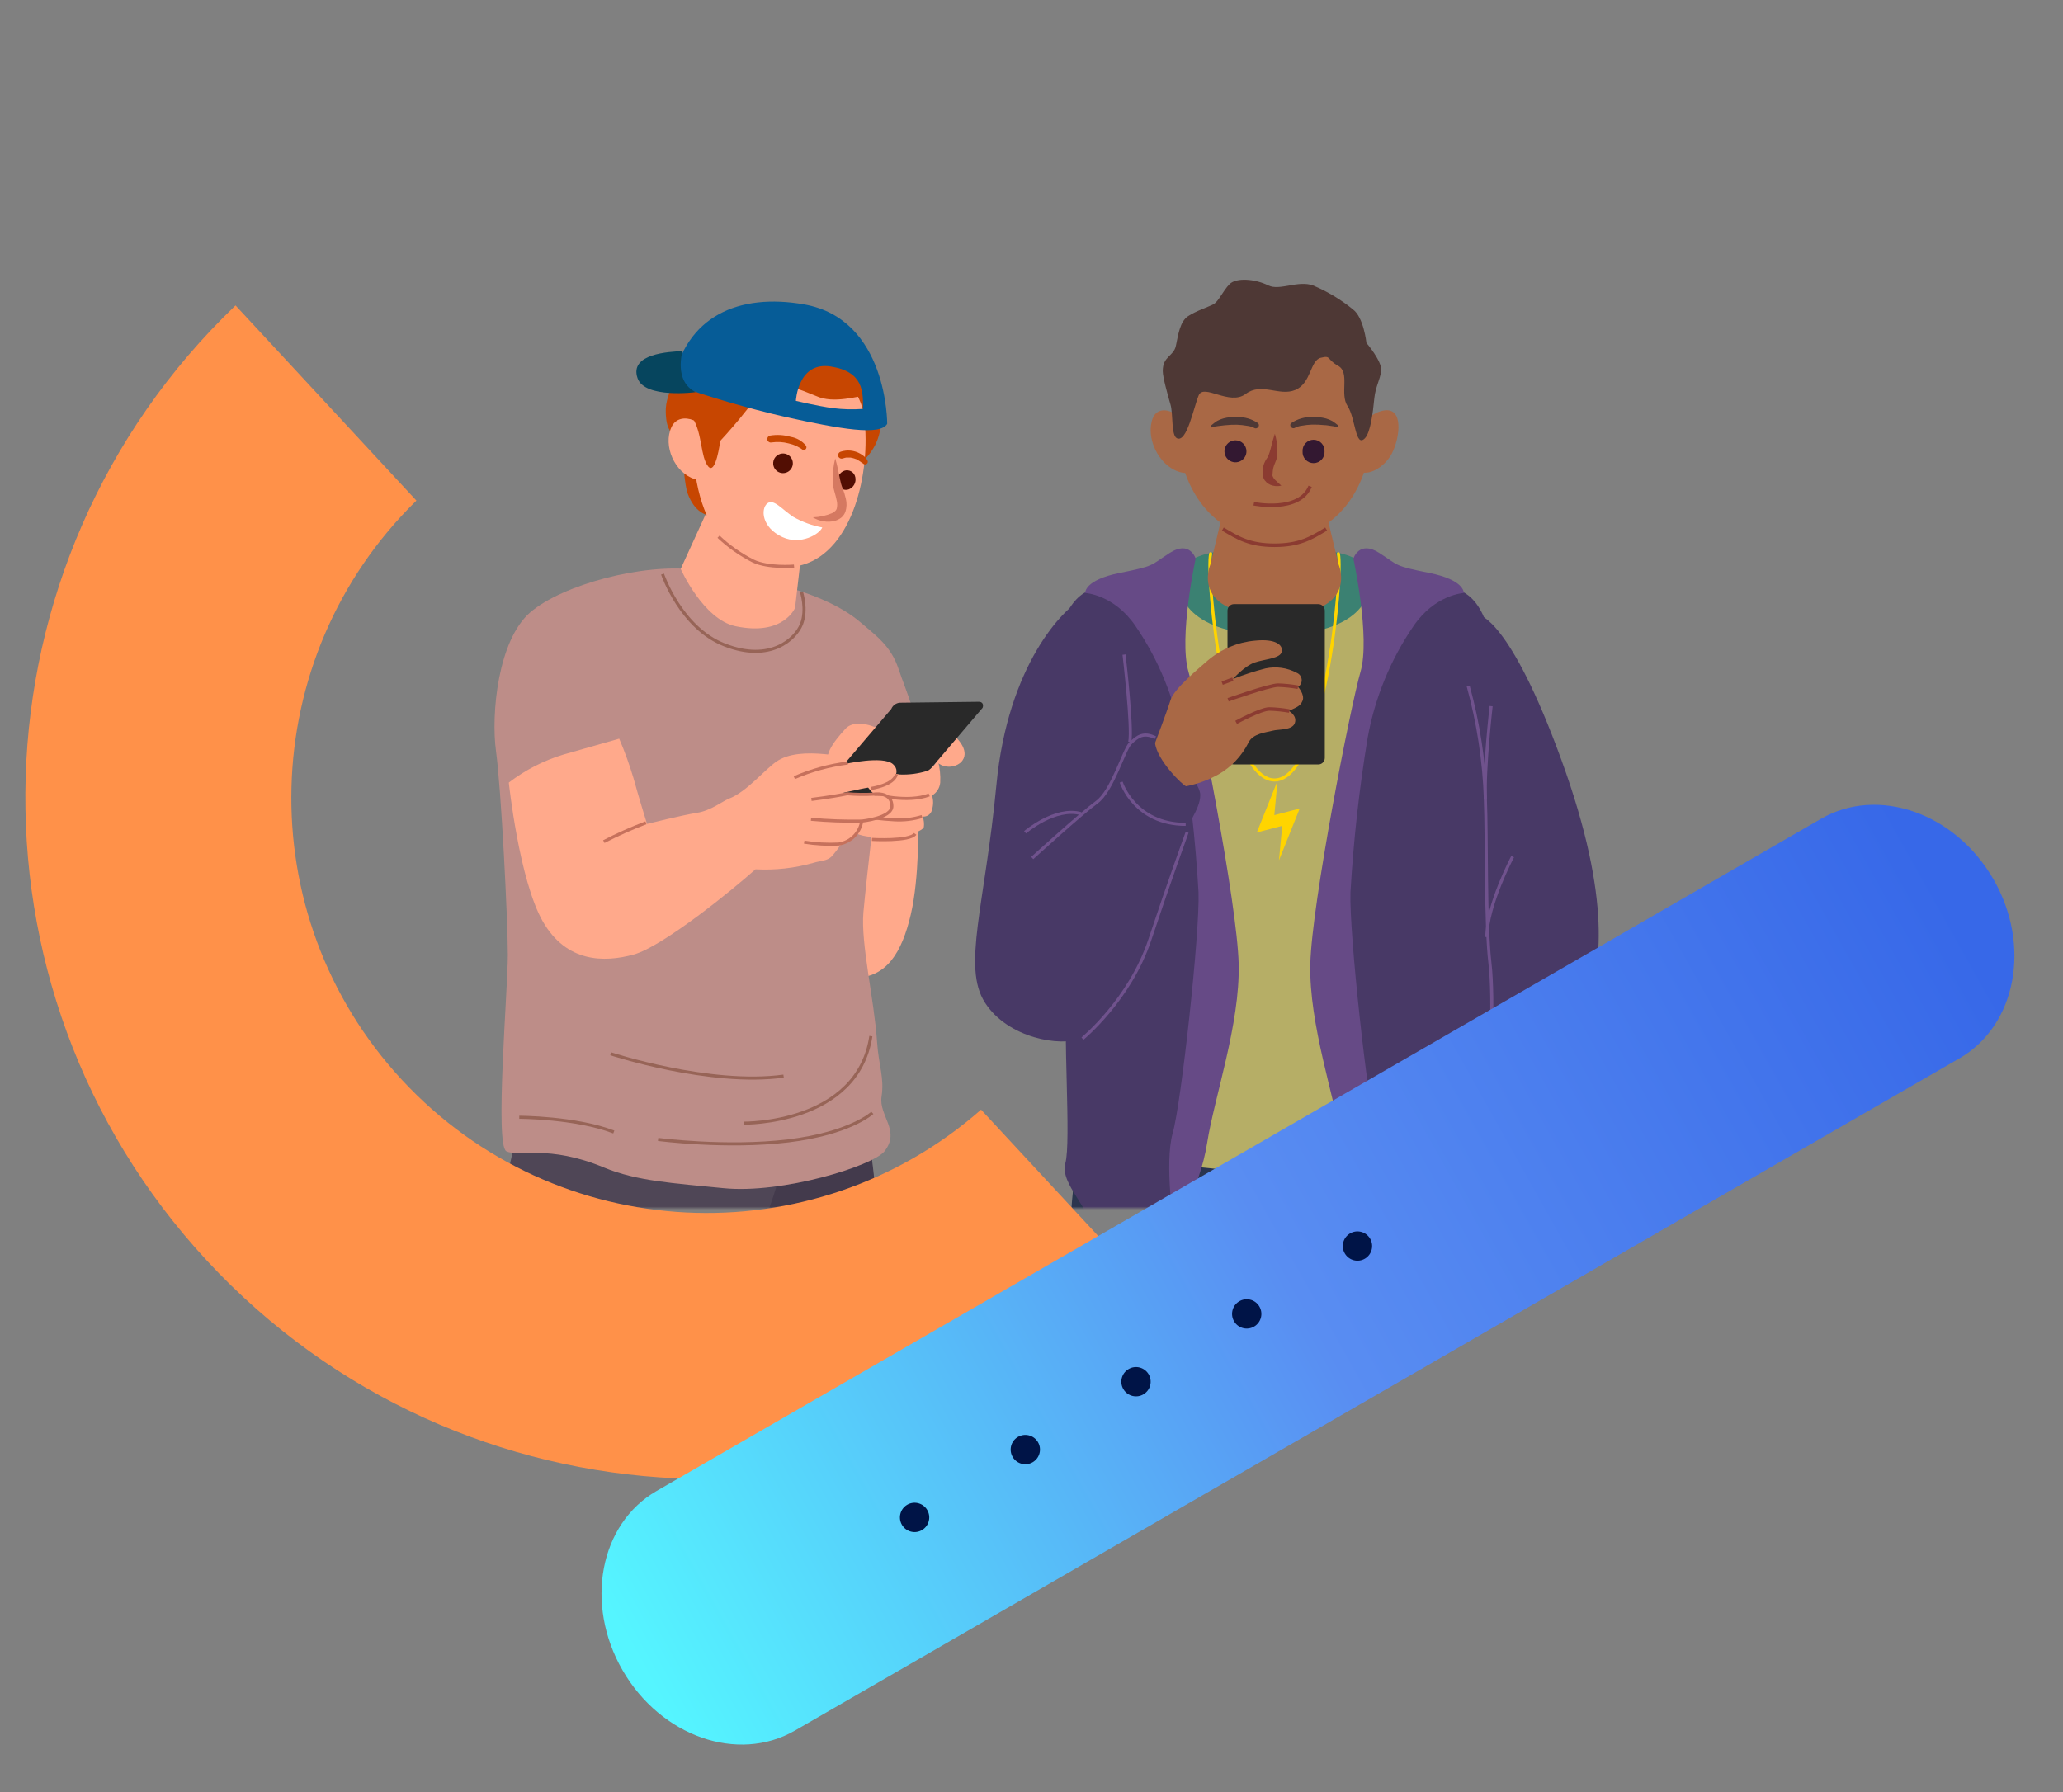 <svg width="671" height="583" viewBox="0 0 671 583" fill="none" xmlns="http://www.w3.org/2000/svg">
<rect x="0" y="0" width="671" height="583" fill="#808080" stroke="none"/>
<mask id="mask0_3_566" style="mask-type:alpha" maskUnits="userSpaceOnUse" x="9" y="0" width="580" height="393">
<path d="M205.5 1.5H425C514.746 1.5 587.5 74.254 587.5 164V347C587.5 371.577 567.577 391.5 543 391.5H205.5C97.805 391.5 10.5 304.196 10.5 196.5C10.5 88.805 97.805 1.5 205.5 1.5Z" fill="#D9D9D9" stroke="white" stroke-width="3"/>
</mask>
<g mask="url(#mask0_3_566)">
<path d="M489.668 380.746C494.424 402.634 483.604 409.945 484.069 431.789C484.505 452.82 478.775 474.752 476.594 496.059C475.677 504.91 476.376 520.767 474.965 529.677C472.696 544.211 468.071 551.725 465.846 566.084C463.33 582.668 458.967 599.222 455.258 615.602C455.258 615.602 452.059 619.846 442.169 620.645C434.898 621.227 423.539 616.518 423.539 616.518C422.419 594.528 422.085 572.218 422.085 550.533C422.085 539.792 423.728 528.107 424.993 517.105C425.831 510.505 426.249 503.86 426.244 497.207C425.735 472.354 415.991 441.673 412.297 414.261C410.292 398.951 409.742 383.486 410.654 368.072C429.88 366.953 468.667 371.037 489.668 380.746Z" fill="#2A354F"/>
<path d="M351.84 369.584C351.84 369.584 345.47 394.713 349.033 428.316C350.182 439.057 351.083 448.882 351.942 457.791C352.8 466.701 354.109 470.872 354.705 477.965C355.403 486.162 355.257 496.728 355.999 502.585C356.886 509.62 356.465 521.712 360.173 533.703C365.205 549.981 363.358 559.355 364.085 569.529C365.54 589.877 369.117 621.765 369.117 621.765C369.117 621.765 372.302 626.023 383.152 626.285C391.034 626.459 400.793 622.477 400.793 622.477C400.793 622.477 407.439 570.314 408.443 555.242C408.966 547.379 409.243 533.848 409.403 522.715C409.534 512.541 409.563 504.3 409.563 504.3C409.563 504.3 415.947 431.877 415.976 412.169C416.006 392.461 413.3 365.849 413.3 365.849L351.84 369.584Z" fill="#2A354F"/>
<path d="M406.77 370.339C406.77 370.339 405.156 386.588 405.156 392.504C405.156 398.419 406.261 404.335 408.457 406.297C410.654 408.259 417.184 409.756 417.184 409.756" stroke="#455977" stroke-miterlimit="10"/>
<path d="M413.882 369.845C413.882 369.845 412.341 421.659 415.846 435.452" stroke="#455977" stroke-miterlimit="10"/>
<path d="M349.266 374.22C349.266 374.22 374.993 378.377 395.921 380.281C411.308 381.734 425.43 379.118 443.493 374.685C460.145 370.601 479.4 371.43 479.4 371.43C478.964 364.846 477.946 349.425 477.946 343.815C478.412 284.225 488.708 221.292 480.986 200.044C478.077 192.079 441.937 180.699 414.493 180.699C387.049 180.699 350.909 192.079 348.015 200.044C340.292 221.292 350.589 284.225 351.04 343.815C351.127 349.425 349.702 367.651 349.266 374.22Z" fill="#B6AE66"/>
<path d="M444.816 186.164C442.315 177.589 421.736 178.49 414.537 179.086C407.338 178.49 386.759 177.632 384.257 186.164C381.348 195.974 389.682 206.599 414.537 206.599C439.391 206.599 447.681 195.974 444.816 186.164Z" fill="#3B8172"/>
<path d="M435.319 180.132C436.904 187.69 430.564 253.747 414.537 253.747C398.51 253.747 392.183 187.69 393.769 180.132" stroke="#FFD400" stroke-linecap="round" stroke-linejoin="round"/>
<path d="M414.478 265.185L415.54 253.965L408.792 270.81L417.053 268.659L415.991 279.879L422.739 263.02L414.478 265.185Z" fill="#FFD400"/>
<path d="M435.363 183.548L430.098 161.601C425.034 163.1 419.811 163.998 414.537 164.275C409.263 163.996 404.04 163.099 398.975 161.601L393.71 183.548C393.71 183.548 386.439 200.087 414.537 200.087C442.635 200.087 435.363 183.548 435.363 183.548Z" fill="#A96845"/>
<path d="M446.198 137.881C446.198 158.68 434.359 175.539 414.537 175.539C394.714 175.539 382.875 158.68 382.875 137.881C382.875 117.083 391.136 100.238 414.537 100.238C437.937 100.238 446.198 117.083 446.198 137.881Z" fill="#A96845"/>
<path d="M409.156 137.649C407.178 136.304 404.828 135.612 402.436 135.672C400.925 135.577 399.408 135.724 397.943 136.108C397.214 136.307 396.511 136.59 395.848 136.951C395.18 137.397 394.539 137.883 393.929 138.405C393.856 138.457 393.805 138.535 393.787 138.623C393.768 138.711 393.783 138.803 393.828 138.881C393.873 138.959 393.946 139.017 394.032 139.044C394.117 139.072 394.21 139.067 394.292 139.03C394.942 138.789 395.622 138.642 396.314 138.593C396.954 138.492 397.593 138.419 398.248 138.361C399.605 138.211 400.97 138.148 402.335 138.172C403.467 138.213 404.594 138.335 405.709 138.535C406.502 138.622 407.272 138.859 407.978 139.233C408.894 139.785 410.043 138.405 409.156 137.692V137.649Z" fill="#4E3835"/>
<path d="M421.154 139.189C421.838 138.829 422.582 138.597 423.35 138.506C424.488 138.293 425.64 138.166 426.797 138.128C428.127 138.106 429.458 138.165 430.782 138.303C431.436 138.303 432.076 138.448 432.716 138.535C433.442 138.582 434.157 138.733 434.839 138.986C434.921 139.023 435.014 139.028 435.1 139.001C435.186 138.973 435.258 138.915 435.303 138.837C435.349 138.76 435.363 138.668 435.345 138.58C435.326 138.492 435.276 138.414 435.203 138.361C434.618 137.872 434.006 137.416 433.37 136.995C432.712 136.631 432.014 136.344 431.291 136.137C429.794 135.736 428.242 135.579 426.695 135.672C424.304 135.612 421.953 136.304 419.976 137.649C419.103 138.361 420.223 139.742 421.154 139.189Z" fill="#4E3835"/>
<path d="M374.615 137.038C372.841 143.811 377.829 152.445 384.461 153.738C391.093 155.032 389.929 145.018 387.224 139.727C384.519 134.437 376.345 130.193 374.615 137.038Z" fill="#A96845"/>
<path d="M449.95 133.565C443.304 134.858 438.315 143.477 440.104 150.264C441.893 157.052 449.979 152.851 452.699 147.561C455.418 142.271 456.596 132.271 449.95 133.565Z" fill="#A96845"/>
<path d="M414.653 141.108C415.145 142.751 415.424 144.451 415.482 146.166C415.511 147.066 415.447 147.967 415.293 148.855C415.293 149.087 415.177 149.349 415.118 149.596L414.813 150.352L414.406 151.384C414.178 151.971 414.036 152.587 413.984 153.215L413.897 154.348C413.86 154.501 413.86 154.661 413.897 154.814C414.103 155.375 414.448 155.875 414.9 156.267C415.438 156.819 416.078 157.357 416.762 157.982C415.859 158.207 414.915 158.207 414.013 157.982C412.944 157.75 411.998 157.134 411.352 156.252C410.968 155.688 410.746 155.03 410.712 154.348C410.682 153.903 410.682 153.457 410.712 153.011C410.75 151.999 411.008 151.007 411.468 150.105C411.671 149.7 411.905 149.311 412.166 148.942L412.399 148.578C412.399 148.433 412.53 148.302 412.588 148.142C412.864 147.43 413.097 146.702 413.286 145.962C413.693 144.305 414.1 142.75 414.653 141.108Z" fill="#8B3B31"/>
<path d="M405.418 146.82C405.418 147.527 405.208 148.218 404.815 148.806C404.422 149.394 403.863 149.852 403.209 150.123C402.556 150.394 401.836 150.464 401.142 150.326C400.448 150.189 399.811 149.848 399.31 149.348C398.81 148.848 398.469 148.211 398.331 147.517C398.193 146.824 398.264 146.105 398.535 145.452C398.806 144.798 399.264 144.24 399.852 143.847C400.441 143.454 401.133 143.244 401.84 143.244C402.789 143.244 403.699 143.621 404.37 144.292C405.041 144.962 405.418 145.872 405.418 146.82Z" fill="#331831"/>
<path d="M423.67 146.863C423.639 147.351 423.708 147.84 423.873 148.3C424.039 148.76 424.297 149.181 424.631 149.537C424.966 149.894 425.37 150.178 425.819 150.372C426.268 150.566 426.751 150.667 427.24 150.667C427.729 150.667 428.213 150.566 428.662 150.372C429.111 150.178 429.515 149.894 429.85 149.537C430.184 149.181 430.442 148.76 430.607 148.3C430.773 147.84 430.842 147.351 430.811 146.863C430.842 146.376 430.773 145.887 430.607 145.427C430.442 144.967 430.184 144.546 429.85 144.189C429.515 143.833 429.111 143.549 428.662 143.354C428.213 143.16 427.729 143.06 427.24 143.06C426.751 143.06 426.268 143.16 425.819 143.354C425.37 143.549 424.966 143.833 424.631 144.189C424.297 144.546 424.039 144.967 423.873 145.427C423.708 145.887 423.639 146.376 423.67 146.863Z" fill="#331831"/>
<path d="M449.237 120.717C449.674 117.664 444.438 111.56 444.438 111.56C444.438 111.56 443.565 103.276 440.075 100.674C436.146 97.466 431.777 94.838 427.102 92.869C422.186 91.082 416.267 94.657 412.559 92.869C408.196 90.689 402.087 90.253 399.92 92.433C397.753 94.613 396.401 98.043 394.685 98.974C392.969 99.904 389.013 101.139 386.395 102.883C383.777 104.627 383.21 108.944 382.468 112.476C381.727 116.008 378.193 115.804 378.193 120.702C378.193 122.795 379.85 128.609 380.723 131.661C381.596 134.713 380.898 141.617 382.774 142.561C386.031 144.189 388.242 132.533 389.885 128.609C391.529 124.684 399.92 132.097 405.142 128.173C410.363 124.248 416.049 129.045 421.285 126.865C426.52 124.684 426.084 117.272 429.575 116.4C433.065 115.528 431.32 116.836 435.247 119.016C439.173 121.196 435.683 128.173 438.301 132.097C440.918 136.021 440.802 145.861 443.958 142.561C445.761 140.657 446.547 134.306 447.012 129.481C447.405 125.818 448.786 123.769 449.237 120.717Z" fill="#4E3835"/>
<path d="M407.803 163.868C407.803 163.868 422.637 166.921 426.128 158.2" stroke="#8B3B31" stroke-width="1.15" stroke-miterlimit="10"/>
<path d="M397.739 172.095C402.567 175.002 406.465 177.385 414.537 177.385C422.608 177.385 426.52 175.06 431.334 172.095" stroke="#8B3B31" stroke-width="1.15" stroke-miterlimit="10"/>
<path d="M356.246 191.512C356.246 191.512 344.117 192.442 343.652 216.22C343.186 239.998 348.32 301.041 346.982 318.714C345.644 336.388 348.437 371.386 346.517 378.377C344.597 385.368 355.388 393.289 354.458 400.28C353.527 407.271 356.319 410.076 359.111 411.006C361.904 411.936 383.37 404.015 383.835 396.079C384.301 388.144 394.089 323.845 396.43 308.453C398.771 293.062 389.9 234.33 384.301 221.249C378.702 208.168 373.568 193.285 368.448 192.355C364.407 191.774 360.329 191.493 356.246 191.512Z" fill="#483966"/>
<path d="M388.896 181.716C388.896 181.716 387.02 175.656 380.49 179.856C373.96 184.056 375.836 184.042 364.173 186.382C352.509 188.722 352.974 192.907 352.974 192.907C352.974 192.907 362.311 193.373 369.306 203.619C376.792 214.542 381.878 226.925 384.228 239.954C386.987 256.62 388.856 273.421 389.827 290.286C390.293 303.367 384.228 358.814 381.436 368.595C378.643 378.377 381.901 399.829 381.901 399.829C381.901 399.829 390.293 386.749 392.62 371.866C394.947 356.983 403.353 333.176 402.887 313.598C402.422 294.021 389.798 229.693 386.555 218.517C383.312 207.34 388.896 181.716 388.896 181.716Z" fill="#664A86"/>
<path d="M472.841 191.512C472.841 191.512 484.956 192.442 485.421 216.22C485.887 239.998 480.782 301.041 482.236 318.715C483.691 336.388 480.782 371.386 482.702 378.377C484.622 385.368 470.151 388.551 471.067 395.614C471.983 402.678 465.933 403.55 463.141 404.48C460.349 405.41 445.834 404.015 445.369 396.079C444.903 388.144 435.057 323.889 432.789 308.541C430.52 293.193 439.319 234.417 444.918 221.336C450.517 208.255 455.651 193.373 460.785 192.442C464.776 191.839 468.805 191.529 472.841 191.512Z" fill="#483966"/>
<path d="M440.191 181.716C440.191 181.716 442.053 175.656 448.583 179.856C455.113 184.056 453.251 184.042 464.901 186.382C476.55 188.722 476.099 192.907 476.099 192.907C476.099 192.907 466.777 193.373 459.781 203.619C452.297 214.544 447.207 226.926 444.845 239.954C442.093 256.621 440.224 273.422 439.246 290.286C438.781 303.367 444.845 358.814 447.652 368.595C450.459 378.377 447.187 399.829 447.187 399.829C447.187 399.829 438.781 386.749 436.454 371.866C434.127 356.983 425.721 333.176 426.186 313.598C426.651 294.021 439.275 229.693 442.518 218.517C445.761 207.34 440.191 181.716 440.191 181.716Z" fill="#664A86"/>
<path d="M351.607 195.175C346.008 197.965 327.814 216.147 324.091 255.302C320.368 294.457 312.892 314.5 320.353 326.156C327.814 337.812 345.077 340.603 351.607 337.783C358.137 334.964 374.688 302.814 377.785 296.288C380.958 289.15 383.31 281.676 384.795 274.008C385.726 267.947 390.395 263.514 390.395 258.631C390.395 253.747 377.305 239.983 377.305 239.983C377.305 239.983 371.706 236.248 369.365 241.844C367.023 247.439 369.365 223.662 365.642 212.95C361.918 202.238 357.163 192.442 351.607 195.175Z" fill="#483966"/>
<path d="M365.598 212.95C365.598 212.95 368.39 236.713 367.459 241.378" stroke="#70528D" stroke-miterlimit="10"/>
<path d="M335.74 279.138C335.74 279.138 351.607 264.691 356.741 260.956C359.301 259.095 361.453 254.895 363.271 250.884C365.089 246.872 366.529 243.006 367.634 241.844C369.976 239.518 371.997 238.123 375.793 239.983" stroke="#70528D" stroke-miterlimit="10"/>
<path d="M364.667 254.43C364.667 254.43 369.03 268.179 385.653 268.179" stroke="#70528D" stroke-miterlimit="10"/>
<path d="M333.413 270.752C333.413 270.752 343.215 262.351 351.607 264.691" stroke="#70528D" stroke-miterlimit="10"/>
<path d="M352.073 337.87C352.073 337.87 367.46 325.284 373.99 305.706C380.52 286.129 386.119 270.752 386.119 270.752" stroke="#70528D" stroke-miterlimit="10"/>
<path d="M481.029 200.058C481.029 200.058 491.064 201.061 507.848 247.207C524.631 293.352 520.442 315.72 516.254 326.214C513.607 332.827 508.982 359.846 505.055 371.429C502.772 378.217 498.787 379.874 498.525 381.603C497.691 386.062 496.118 390.35 493.871 394.292C492.326 395.825 490.298 396.779 488.13 396.991C485.963 397.202 483.788 396.66 481.975 395.454C477.946 393.043 473.74 390.94 469.395 389.161C469.395 389.161 470.98 204.636 481.029 200.058Z" fill="#483966"/>
<path d="M485 229.722C485 229.722 482.673 249.765 483.138 260.491C483.604 271.217 483.138 301.041 484.593 313.162C486.047 325.284 484.593 350.951 484.593 363.029C484.593 375.107 477.597 377.025 477.132 382.141C476.666 387.257 475.677 392.402 475.677 392.402" stroke="#70528D" stroke-miterlimit="10"/>
<path d="M477.539 223.196C480.847 235.21 482.726 247.572 483.138 260.026" stroke="#70528D" stroke-miterlimit="10"/>
<path d="M491.995 278.673C491.995 278.673 483.604 294.515 483.604 304.834" stroke="#70528D" stroke-miterlimit="10"/>
<path d="M484.534 372.36C484.534 372.36 493.857 373.29 496.664 379.816" stroke="#70528D" stroke-miterlimit="10"/>
<path d="M428.775 196.526H401.375C400.202 196.526 399.251 197.476 399.251 198.648V246.567C399.251 247.739 400.202 248.689 401.375 248.689H428.775C429.947 248.689 430.898 247.739 430.898 246.567V198.648C430.898 197.476 429.947 196.526 428.775 196.526Z" fill="#292929"/>
<path d="M375.691 241.684C375.691 241.684 379.618 231.336 380.738 227.702C381.857 224.068 389.958 217.383 392.881 214.825C397.192 211.162 402.531 208.922 408.167 208.415C414.973 207.703 417.402 209.869 416.893 212.049C416.384 214.229 411.541 214.374 408.167 215.493C404.793 216.612 401.026 220.9 401.026 220.9C404.48 219.516 408.022 218.36 411.628 217.441C415.087 216.707 418.694 217.222 421.808 218.894C422.241 219.079 422.614 219.378 422.891 219.758C423.167 220.139 423.334 220.587 423.376 221.055C423.418 221.523 423.332 221.993 423.128 222.416C422.923 222.84 422.608 223.2 422.216 223.458C422.216 223.458 424.455 225.972 423.67 227.935C422.885 229.897 421.43 230.158 419.191 231.277C419.191 231.277 421.983 232.731 421.154 235.202C420.325 237.672 415.831 237.164 413.882 237.716C411.933 238.268 407.454 238.559 406.058 241.626C403.907 245.895 400.562 249.45 396.43 251.858C393.116 253.718 389.527 255.043 385.799 255.782C384.926 255.724 376.258 247.323 375.691 241.684Z" fill="#A96845"/>
<path d="M399.455 227.644C399.455 227.644 412.879 222.891 415.7 222.891C417.866 222.953 420.025 223.177 422.157 223.56" stroke="#8B3B31" stroke-width="1.15" stroke-miterlimit="10"/>
<path d="M402.058 234.998C402.058 234.998 410.072 230.638 412.879 230.638C415.044 230.697 417.202 230.916 419.336 231.292" stroke="#8B3B31" stroke-width="1.15" stroke-miterlimit="10"/>
<path d="M397.521 222.237L400.982 220.944" stroke="#8B3B31" stroke-width="1.15" stroke-miterlimit="10"/>
<path d="M477.539 384.016C477.539 384.016 493.391 385.876 492.926 393.332C492.46 400.788 489.668 404.96 486.396 405.454C483.124 405.948 474.267 402.184 471.009 399.393C467.751 396.603 475.197 385.876 477.539 384.016Z" fill="#A96845"/>
<path d="M237.775 499.126C237.775 499.126 231.318 466.788 227.828 450.35C219.916 413.012 214.55 366.837 220.92 361.692C236.51 348.916 274.599 353.349 280.213 361.488C285.245 368.755 290.83 462.98 285.813 498.109C287.151 527.09 271.269 610.225 271.269 610.225C265.754 613.379 259.487 614.986 253.133 614.875C246.84 614.684 240.602 613.638 234.59 611.765C234.59 611.765 230.111 533.412 231.478 523.819C232.845 514.227 237.775 499.126 237.775 499.126Z" fill="#4F4656"/>
<path d="M259.387 436.44C268.839 434.259 278.174 431.596 287.354 428.461C286.234 396.486 283.136 365.63 280.228 361.415C274.614 353.276 236.525 348.843 220.934 361.619C214.564 366.837 219.93 413.011 227.842 450.277C229.296 457.384 232.394 473.168 234.256 480.798C240.204 452.53 247.578 438.897 259.387 436.44Z" fill="#433A4C"/>
<path d="M212.135 510.565C213.822 509.024 220.716 480.552 227.857 455.204C231.318 442.937 237.848 417.328 237.848 417.328C237.848 417.328 243.564 407.707 247.039 400.585C252.857 388.638 256.333 370.979 256.333 370.979L174.162 354.992C174.162 354.992 164.418 372.898 164.156 393.609C163.735 430.627 167.589 503.297 167.589 503.297C167.589 503.297 207.918 514.445 212.135 510.565Z" fill="#4F4656"/>
<path d="M273.887 252.541C273.887 252.541 267.269 318.09 277.842 318.09C288.416 318.09 293.346 309.805 296.225 297.567C299.105 285.33 298.625 267.845 298.625 267.845L273.887 252.541Z" fill="#FFA98B"/>
<path d="M226.068 185.321C238.502 186.89 266.077 190.567 279.966 202.529C284.896 206.787 289.739 210.043 292.255 217.615C294.771 225.188 299.527 234.896 298.072 243.908C297.36 248.268 286.438 246.466 286.438 246.466C286.438 246.466 281.74 286.231 280.824 296.841C279.951 307.131 284.358 325.168 285.274 338.99C285.783 346.693 287.674 350.515 286.729 356.75C285.783 362.985 292.982 367.796 287.688 374.525C283.965 379.249 254.544 388.449 235.332 386.531C219.567 384.946 207.219 384.307 196.414 379.801C178.394 372.287 168.548 376.444 164.709 374.525C160.869 372.607 165.174 322.203 165.174 310.663C165.174 299.123 163.007 256.538 161.335 244.402C159.662 232.266 161.975 208.255 172.461 199.215C182.946 190.175 209.212 183.199 226.068 185.321Z" fill="#BD8D88"/>
<path d="M260.783 178.824L258.602 197.718C258.602 197.718 254.908 207.005 239.273 203.721C228.7 201.512 221.399 185.074 221.399 185.074L230.693 164.726L260.783 178.824Z" fill="#FFA98B"/>
<path d="M281.537 121.429C285.347 120.731 288.91 128.202 286.103 140.715C283.442 152.503 270.396 155.54 270.396 155.54C270.396 155.54 277.77 122.141 281.537 121.429Z" fill="#C74601"/>
<path d="M222.083 120.31C222.083 120.31 216.265 127.155 216.542 134.19C216.76 141.457 219.189 140.003 220.905 145.25C222.621 150.497 222.476 157.749 223.814 160.918C225.937 166.223 229.078 167.894 233.034 168.185C239.346 168.723 231.303 124.728 231.303 124.728L222.083 120.31Z" fill="#C74601"/>
<path d="M281.115 135.861C283.253 153.84 277.363 178.853 261.234 183.693C245.105 188.533 227.857 178.475 225.603 149.145C223.348 119.815 241.935 111.996 249.454 112.229C255.359 112.432 278.963 117.868 281.115 135.861Z" fill="#FFA98B"/>
<path d="M230.751 143.143C230.62 137.562 221.167 132.969 218.389 138.971C215.611 144.974 219.378 153.753 225.922 155.845C232.467 157.938 230.867 148.666 230.751 143.143Z" fill="#FFA98B"/>
<path d="M251.49 151.006C251.547 151.635 251.789 152.234 252.186 152.725C252.583 153.217 253.117 153.58 253.721 153.769C254.324 153.958 254.97 153.964 255.577 153.786C256.184 153.608 256.724 153.254 257.13 152.77C257.536 152.285 257.789 151.691 257.857 151.063C257.925 150.434 257.806 149.8 257.514 149.24C257.221 148.679 256.769 148.218 256.215 147.914C255.661 147.61 255.028 147.477 254.399 147.532C253.979 147.569 253.571 147.688 253.198 147.882C252.824 148.077 252.493 148.343 252.223 148.665C251.952 148.988 251.749 149.361 251.623 149.763C251.497 150.164 251.452 150.587 251.49 151.006Z" fill="#520E03"/>
<path d="M272.447 157.11C272.519 157.495 272.672 157.861 272.897 158.182C273.121 158.503 273.412 158.773 273.75 158.973C274.087 159.172 274.463 159.297 274.853 159.34C275.243 159.382 275.638 159.34 276.01 159.217C276.795 158.931 277.449 158.369 277.85 157.636C278.252 156.904 278.373 156.05 278.192 155.235C278.12 154.85 277.967 154.484 277.742 154.163C277.518 153.842 277.227 153.572 276.889 153.372C276.552 153.173 276.175 153.048 275.785 153.005C275.395 152.963 275.001 153.005 274.629 153.128C273.844 153.414 273.19 153.976 272.788 154.709C272.387 155.441 272.266 156.295 272.447 157.11Z" fill="#520E03"/>
<path d="M282.191 149.785C281.599 148.854 280.771 148.097 279.791 147.59C278.835 147.041 277.773 146.7 276.675 146.589C275.577 146.479 274.468 146.602 273.421 146.951C273.183 147.022 272.974 147.168 272.825 147.367C272.676 147.565 272.594 147.807 272.592 148.055C272.581 148.207 272.606 148.36 272.664 148.501C272.722 148.643 272.812 148.768 272.927 148.869C273.067 149.014 273.244 149.117 273.439 149.168C273.634 149.22 273.839 149.217 274.032 149.16C274.309 149.067 274.59 148.989 274.876 148.927L275.225 148.855H275.443H276.097H276.461C276.461 148.855 276.883 148.855 276.621 148.855C277.035 148.922 277.443 149.019 277.843 149.145L278.148 149.262C278.148 149.262 278.497 149.407 278.25 149.262L278.759 149.509C279.066 149.669 279.362 149.848 279.646 150.046L279.966 150.279L280.271 150.497L280.722 150.788C281.057 151.035 280.824 150.788 280.722 150.788C280.868 150.956 281.072 151.063 281.294 151.086C281.516 151.108 281.738 151.045 281.915 150.909C282.091 150.774 282.209 150.576 282.245 150.356C282.28 150.136 282.229 149.911 282.104 149.727L282.191 149.785Z" fill="#C74601"/>
<path d="M262.179 145.018C260.919 143.468 259.134 142.434 257.162 142.111C254.967 141.466 252.654 141.331 250.399 141.718C250.158 141.787 249.946 141.932 249.794 142.131C249.642 142.33 249.559 142.573 249.556 142.823C249.556 142.576 249.556 143.041 249.556 143.114C249.601 143.215 249.654 143.312 249.716 143.404C249.846 143.62 250.042 143.787 250.276 143.882C250.509 143.976 250.767 143.992 251.01 143.928C252.841 143.665 254.705 143.774 256.493 144.247C257.361 144.442 258.208 144.719 259.023 145.076C259.377 145.252 259.722 145.446 260.056 145.657C260.324 145.79 260.578 145.951 260.812 146.137C260.963 146.286 261.163 146.376 261.374 146.389C261.586 146.402 261.795 146.337 261.963 146.207C262.13 146.077 262.245 145.89 262.285 145.682C262.324 145.474 262.287 145.258 262.179 145.076V145.018Z" fill="#C74601"/>
<path d="M258.267 184.158C258.267 184.158 249.919 184.899 244.916 182.486C240.819 180.407 237.042 177.749 233.703 174.594" stroke="#C6715C" stroke-miterlimit="10"/>
<path d="M267.444 171.586C264.15 170.971 260.981 169.817 258.064 168.17C254.34 165.758 251.606 162.037 249.512 163.81C247.418 165.583 247.694 171.6 254.529 174.74C260.449 177.443 266.586 173.737 267.444 171.586Z" fill="white"/>
<path d="M279.297 110.964C273.583 105.07 266.276 100.964 258.267 99.148C253.017 98.189 245.178 104.06 245.178 104.06C242.476 103.244 239.609 103.141 236.856 103.763C234.103 104.384 231.559 105.709 229.471 107.607C221.836 114.176 218.549 128.507 218.549 128.507C221.269 130.645 223.588 133.248 225.399 136.195C228.453 141.122 227.813 148.578 230.314 151.703C232.816 154.828 234.27 143.419 234.27 143.419C234.27 143.419 245.731 131.225 249.541 123.333C254.95 124.828 260.259 126.663 265.437 128.827C271.094 131.472 279.035 128.827 283.18 128.361C287.325 127.896 281.537 113.173 279.297 110.964Z" fill="#C74601"/>
<path d="M271.662 149.131C272.345 151.398 272.752 153.665 273.203 155.846C273.319 156.383 273.45 156.907 273.567 157.401C273.683 157.895 273.872 158.331 274.076 158.854C274.502 159.973 274.852 161.119 275.123 162.284C275.464 163.666 275.413 165.115 274.977 166.47C274.689 167.261 274.185 167.956 273.523 168.476C272.939 168.894 272.291 169.213 271.603 169.42C270.352 169.764 269.038 169.814 267.764 169.566C266.559 169.375 265.406 168.94 264.375 168.287C266.53 168.227 268.656 167.769 270.643 166.935C271.018 166.732 271.369 166.488 271.691 166.208C271.913 166.004 272.074 165.743 272.156 165.453C272.352 164.606 272.352 163.726 272.156 162.88C271.967 161.877 271.662 160.845 271.356 159.741C271.172 159.142 271.036 158.53 270.949 157.909C270.865 157.303 270.831 156.69 270.847 156.078C270.814 153.737 271.088 151.401 271.662 149.131Z" fill="#D57961"/>
<path d="M261.481 99.017C240.451 95.355 222.883 102.636 218.752 124.946C230.695 129.178 242.868 132.73 255.213 135.585C273.509 139.625 286.292 141.835 288.561 137.881C288.561 137.896 288.808 103.784 261.481 99.017ZM270.905 132.78C265.917 132.097 258.863 130.411 258.863 130.411C258.863 130.411 259.474 117.534 270.222 119.234C280.969 120.935 280.708 127.577 280.693 133.027C277.43 133.271 274.151 133.188 270.905 132.78Z" fill="#065C97"/>
<path d="M226.271 127.577C226.271 127.577 209.706 129.771 207.365 123.027C204.616 115.077 217.545 114.423 222.01 114.22C222.025 114.22 219 123.958 226.271 127.577Z" fill="#06455E"/>
<path d="M285.9 237.135C285.9 237.135 278.468 233.254 274.934 237.135C271.4 241.015 266.441 247.047 271.036 249.518C275.632 251.988 284.082 239.257 285.9 237.135Z" fill="#FFA98B"/>
<path d="M311.002 239.94C311.002 239.94 316.048 244.62 312.456 248.079C311.75 248.655 310.921 249.062 310.033 249.269C309.145 249.476 308.221 249.477 307.333 249.272C306.444 249.067 305.614 248.662 304.907 248.088C304.199 247.513 303.632 246.784 303.25 245.957C302.145 242.774 307.104 237.469 311.002 239.94Z" fill="#FFA98B"/>
<path d="M318.375 228.298L292.662 228.603C292.06 228.654 291.484 228.869 290.997 229.225C290.509 229.582 290.129 230.066 289.899 230.623L264.084 260.913C263.663 262.017 264.201 262.904 265.306 262.889L291.019 262.569C291.619 262.519 292.193 262.305 292.68 261.951C293.167 261.598 293.548 261.118 293.782 260.564L319.597 230.26C320.019 229.156 319.48 228.283 318.375 228.298Z" fill="#292929"/>
<path d="M301.476 250.811C298.653 251.685 295.702 252.073 292.75 251.959C289.696 251.567 283.238 249.678 281.726 252.337C280.213 254.997 284.387 258.412 284.387 258.412C284.387 258.412 276.403 257.279 275.661 260.694C275.539 261.121 275.513 261.57 275.587 262.008C275.66 262.446 275.831 262.862 276.086 263.226C276.341 263.589 276.674 263.891 277.061 264.11C277.448 264.328 277.879 264.457 278.322 264.488C278.322 264.488 275.283 266.77 276.868 269.807C278.453 272.845 289.405 272.845 293.215 272.089C297.025 271.333 300.05 270.185 300.487 269.051C300.627 267.899 300.497 266.73 300.109 265.636C300.811 265.713 301.516 265.52 302.08 265.096C302.645 264.672 303.027 264.049 303.148 263.354C303.613 261.868 303.613 260.276 303.148 258.79C303.889 258.353 304.516 257.748 304.978 257.023C305.441 256.298 305.726 255.475 305.81 254.619C305.945 252.172 305.69 249.719 305.053 247.352C305.053 247.352 302.988 250.404 301.476 250.811Z" fill="#FFA98B"/>
<path d="M284.445 258.413C284.445 258.413 295.164 261.319 302.232 258.602" stroke="#C6715C" stroke-miterlimit="10"/>
<path d="M278.628 265.244C282.68 265.985 286.775 266.471 290.888 266.697C293.928 266.884 296.977 266.525 299.89 265.636" stroke="#C6715C" stroke-miterlimit="10"/>
<path d="M283.602 273.077C283.602 273.077 295.862 273.79 297.665 271.275" stroke="#C6715C" stroke-miterlimit="10"/>
<path d="M290.016 259.953C288.43 258.747 286.103 258.921 282.744 258.936C279.811 258.905 276.888 258.584 274.018 257.977C274.018 257.977 285.042 255.433 287.194 255.433C289.347 255.433 293.68 251.465 290.437 248.588C287.194 245.71 274.585 248.588 274.585 248.588C274.585 248.588 274.585 245.928 268.462 245.347C262.339 244.765 256.536 245.027 252.61 247.701C248.683 250.375 242.895 257.599 237.121 259.808C234.983 260.636 231.304 263.703 226.664 264.43C222.025 265.156 210.448 268.034 210.448 268.034C210.448 268.034 207.54 258.674 206.085 253.268C204.775 248.86 203.212 244.531 201.402 240.303L183.267 245.463C176.84 247.41 170.819 250.502 165.494 254.59C165.494 254.59 168.854 286.275 176.533 299.719C184.212 313.163 196.487 313.163 206.085 310.532C215.684 307.901 238.604 289.181 245.731 282.801C252.107 283.148 258.497 282.431 264.637 280.679C266.935 279.981 268.913 280.141 270.455 278.659C271.524 277.484 272.496 276.225 273.363 274.894C275.051 274.4 276.564 273.438 277.726 272.118C278.715 270.72 279.467 269.168 279.951 267.526C279.951 267.526 284.809 266.508 286.176 265.956C291.615 263.79 291.615 261.174 290.016 259.953Z" fill="#FFA98B"/>
<path d="M258.354 252.991C263.886 250.584 269.733 248.979 275.719 248.224" stroke="#C6715C" stroke-miterlimit="10"/>
<path d="M263.779 266.523C269.266 267.023 274.777 267.222 280.286 267.118C280.286 267.118 290.088 266.159 290.088 262.264C290.088 258.369 286.205 258.006 284.082 258.354C281.241 258.516 278.393 258.472 275.559 258.224C270.338 259.314 263.924 260.069 263.924 260.069" stroke="#C6715C" stroke-miterlimit="10"/>
<path d="M261.568 273.964C265.259 274.566 269.003 274.776 272.738 274.589C274.629 274.311 276.381 273.436 277.739 272.092C279.097 270.748 279.99 269.005 280.286 267.118" stroke="#C6715C" stroke-miterlimit="10"/>
<path d="M283.253 256.509C283.253 256.509 290.815 255.433 291.542 251.829" stroke="#C6715C" stroke-miterlimit="10"/>
<path d="M196.399 273.79C200.844 271.487 205.418 269.444 210.099 267.671" stroke="#C6715C" stroke-miterlimit="10"/>
<path d="M214.055 370.674C214.055 370.674 236.161 373.58 256.347 371.153C276.534 368.726 283.733 362.026 283.733 362.026" stroke="#976457" stroke-miterlimit="10"/>
<path d="M168.897 363.465C168.897 363.465 187.15 363.465 199.642 368.261" stroke="#976457" stroke-miterlimit="10"/>
<path d="M241.935 365.384C241.935 365.384 278.919 365.863 283.253 337.057" stroke="#976457" stroke-miterlimit="10"/>
<path d="M198.639 342.812C198.639 342.812 230.838 353.378 254.864 350.079" stroke="#976457" stroke-miterlimit="10"/>
<path d="M215.495 186.76C215.495 186.76 221.443 204.302 235.681 209.811C250.573 215.624 258.747 207.892 260.667 203.081C262.586 198.271 260.667 192.53 260.667 192.53" stroke="#976457" stroke-miterlimit="10"/>
</g>
<path d="M377.939 424.469L319.099 360.988C264.264 409.18 180.724 405.194 130.78 351.354C80.837 297.514 83.235 213.872 135.443 162.847L76.603 99.366C-10.665 182.888 -15.058 321.256 67.342 410.155C149.741 499.054 288.044 505.158 377.939 424.469Z" fill="#FF9149"/>
<path d="M648.345 285.973C660.771 307.499 655.825 333.624 637.301 344.305L258.547 562.982C240.019 573.682 214.925 564.905 202.499 543.378C190.073 521.851 195.019 495.726 213.543 485.045L592.297 266.368C610.825 255.669 635.919 264.446 648.327 285.966L648.345 285.973Z" fill="url(#paint0_linear_3_566)"/>
<path d="M301.54 491.146C300.164 488.901 297.229 488.196 294.984 489.572C292.739 490.948 292.034 493.883 293.41 496.128C294.786 498.373 297.721 499.078 299.966 497.702C302.212 496.326 302.916 493.391 301.54 491.146Z" fill="#001447"/>
<path d="M337.557 469.073C336.182 466.828 333.247 466.123 331.001 467.499C328.756 468.875 328.052 471.81 329.427 474.055C330.803 476.301 333.738 477.005 335.984 475.629C338.229 474.253 338.933 471.318 337.557 469.073Z" fill="#001447"/>
<path d="M373.556 446.996C372.18 444.75 369.245 444.046 367 445.422C364.754 446.798 364.05 449.733 365.426 451.978C366.802 454.223 369.737 454.928 371.982 453.552C374.227 452.176 374.932 449.241 373.556 446.996Z" fill="#001447"/>
<path d="M409.57 424.942C408.194 422.697 405.259 421.992 403.013 423.368C400.768 424.744 400.064 427.679 401.44 429.924C402.816 432.169 405.751 432.874 407.996 431.498C410.241 430.122 410.945 427.187 409.57 424.942Z" fill="#001447"/>
<path d="M437.457 407.851C438.833 410.097 441.768 410.801 444.013 409.425C446.258 408.049 446.963 405.114 445.587 402.869C444.211 400.624 441.276 399.919 439.031 401.295C436.786 402.671 436.081 405.606 437.457 407.851Z" fill="#001447"/>
<defs>
<linearGradient id="paint0_linear_3_566" x1="184.983" y1="499.933" x2="614.226" y2="259.508" gradientUnits="userSpaceOnUse">
<stop stop-color="#55F5FF"/>
<stop offset="0.5" stop-color="#598DF2"/>
<stop offset="1" stop-color="#3768E8"/>
</linearGradient>
</defs>
</svg>
